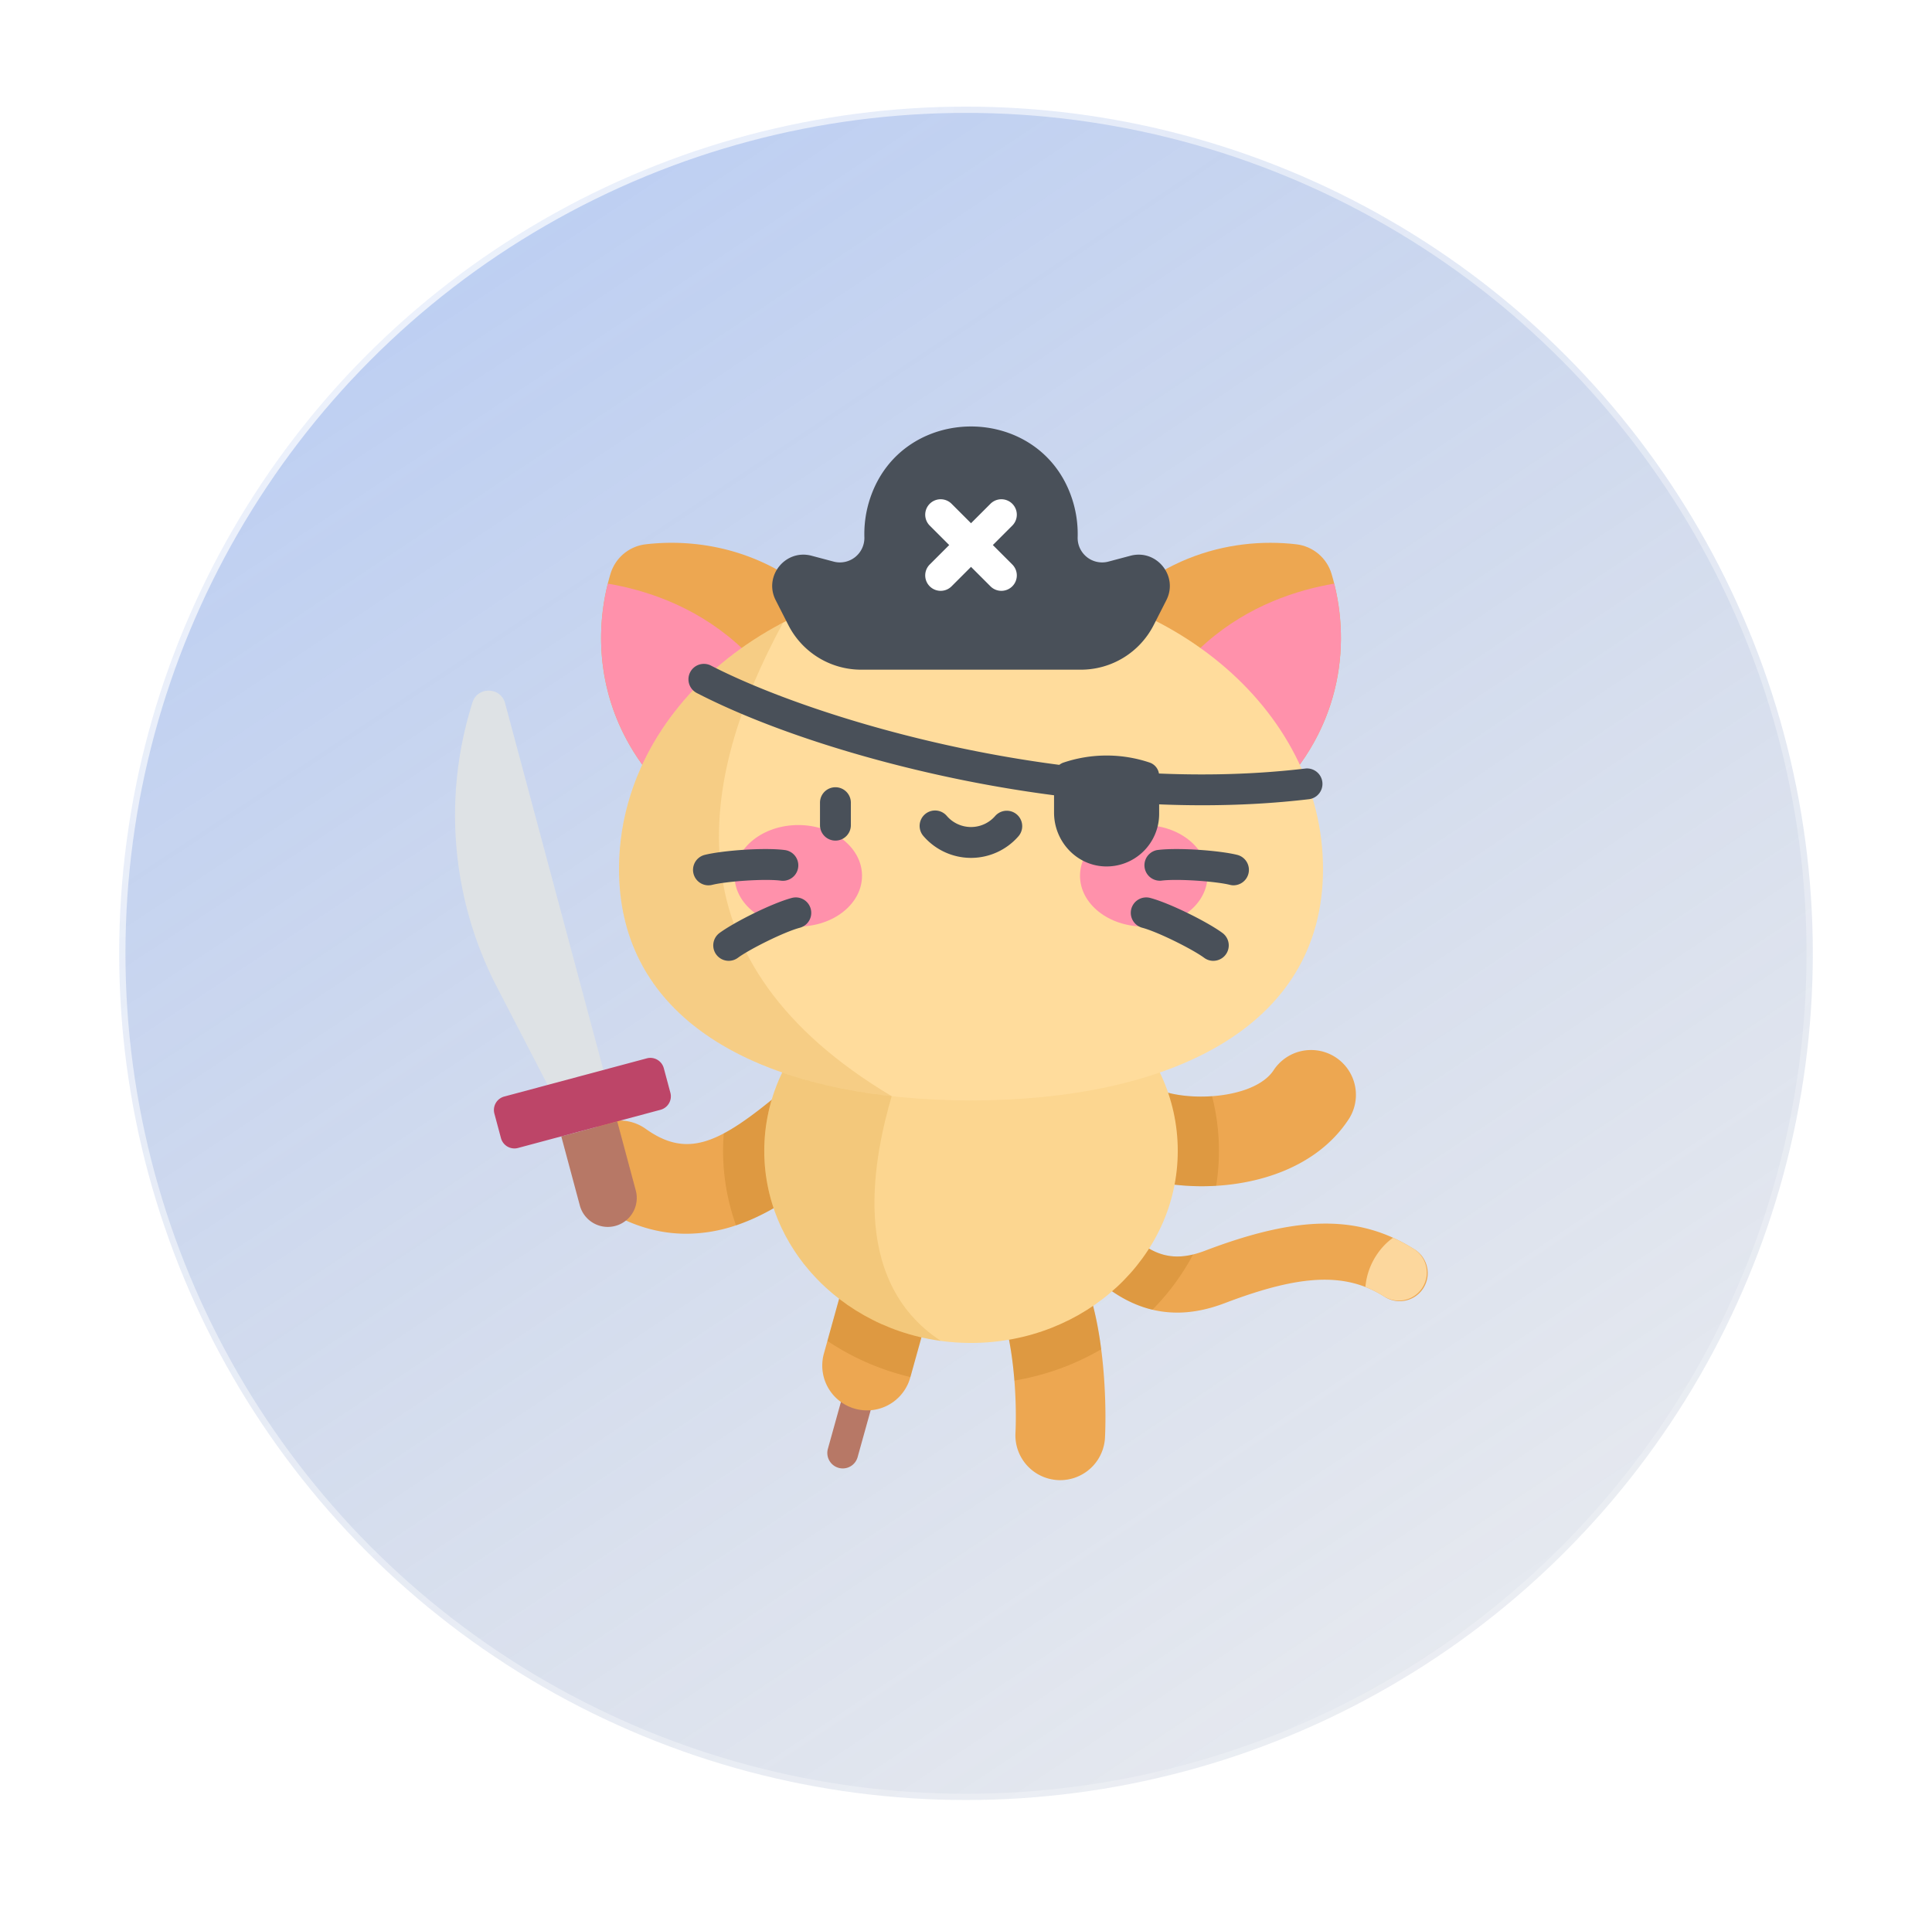 <svg xmlns="http://www.w3.org/2000/svg" width="77" height="76" fill="none" viewBox="0 0 77 76"><g filter="url(#a)"><circle cx="38.5" cy="34" r="33.75" fill="url(#b)" stroke="url(#c)" stroke-width=".5"/><g clip-path="url(#d)"><path fill="#B77866" d="M33.588 54.533a.617.617 0 0 1-.593-.78l.97-3.486a.615.615 0 1 1 1.185.33l-.97 3.486a.615.615 0 0 1-.592.45Z"/><path fill="#EDA751" d="M34.559 52.219a1.786 1.786 0 0 1-1.722-2.266l.919-3.306a1.786 1.786 0 1 1 3.442.958l-.92 3.306a1.787 1.787 0 0 1-1.72 1.308Zm12.355-3.898c-.83 0-1.616-.235-2.374-.706-1.058-.66-1.879-1.665-2.748-2.728l-.063-.078a1.117 1.117 0 0 1 1.73-1.412l.063.077c1.723 2.11 2.634 3.093 4.502 2.381 3.724-1.418 6.133-1.44 8.315-.076a1.117 1.117 0 1 1-1.183 1.893c-1.534-.958-3.31-.883-6.337.27-.663.253-1.296.38-1.905.38Z"/><path fill="#FCD79D" d="M56.34 45.779a6.975 6.975 0 0 0-.818-.44c-.461.314-1.022 1.01-1.104 1.961.254.1.499.223.738.373a1.116 1.116 0 1 0 1.184-1.894Z"/><path fill="#EDA751" d="M42.257 55c-.028 0-.056 0-.085-.002a1.786 1.786 0 0 1-1.701-1.867c.077-1.666-.142-3.986-.641-4.984a1.787 1.787 0 1 1 3.196-1.599c.958 1.918 1.088 5.144 1.014 6.748A1.787 1.787 0 0 1 42.257 55Zm-14.903-9.822c-1.284 0-2.532-.433-3.729-1.297a1.787 1.787 0 0 1 2.092-2.897c1.693 1.222 2.975.578 5.39-1.434a1.787 1.787 0 0 1 2.288 2.745c-1.207 1.005-2.514 2.03-4.062 2.548a6.206 6.206 0 0 1-1.98.335Zm20.55-1.894c-1.366 0-2.666-.29-3.594-.784a1.787 1.787 0 0 1 1.677-3.155c1.158.616 4.012.5 4.782-.699a1.787 1.787 0 0 1 3.006 1.932c-1.241 1.932-3.643 2.706-5.871 2.706Z"/><path fill="#A35F00" d="M35.956 45.405a1.786 1.786 0 0 0-2.2 1.242l-.78 2.802c.985.66 2.103 1.156 3.308 1.442l.914-3.286a1.787 1.787 0 0 0-1.242-2.2Zm7.07 1.143a1.787 1.787 0 1 0-3.196 1.599c.307.614.508 1.728.599 2.883a10.197 10.197 0 0 0 3.46-1.247c-.15-1.164-.417-2.341-.863-3.235Z" opacity=".2"/><path fill="#A35F00" d="M47.551 46.004c-1.561.38-2.458-.606-4.029-2.53l-.063-.077a1.117 1.117 0 0 0-1.73 1.412l.064.078c.868 1.063 1.689 2.068 2.748 2.727.451.282.913.478 1.388.592a9.353 9.353 0 0 0 1.622-2.202Zm.755-6.309c-.886.062-1.783-.065-2.318-.35A1.787 1.787 0 1 0 44.31 42.5c.928.494 2.228.784 3.594.784.188 0 .377-.006.566-.017a8.79 8.79 0 0 0-.164-3.572Zm-17.198-.145c-.88.733-1.608 1.283-2.261 1.629a8.765 8.765 0 0 0 .488 3.664c1.547-.518 2.854-1.543 4.06-2.547a1.787 1.787 0 0 0-2.287-2.745Z" opacity=".2"/><path fill="#FCD690" d="M38.7 49.531c4.551 0 8.24-3.428 8.24-7.656 0-4.23-3.689-7.657-8.24-7.657-4.55 0-8.24 3.428-8.24 7.657 0 4.228 3.69 7.656 8.24 7.656Z"/><path fill="#C17A00" d="M37.497 49.45c-3.766-2.472-2.599-7.539-1.96-9.755v-4.892c-2.98 1.152-5.077 3.885-5.077 7.072 0 3.849 3.056 7.034 7.037 7.575Z" opacity=".15"/><path fill="#EDA751" d="M33.685 28.597c1.613-1.353 2.69-3.624.415-6.981-2.292-3.384-5.705-4.233-8.37-3.919a1.666 1.666 0 0 0-1.398 1.174c-.771 2.57-.529 6.077 2.406 8.923 2.911 2.822 5.335 2.156 6.947.803Z"/><path fill="#FF91AB" d="M24.225 19.264c-.633 2.526-.275 5.827 2.513 8.53 2.523 2.446 4.68 2.271 6.26 1.3-1.087-7.376-5.833-9.332-8.773-9.83Z"/><path fill="#EDA751" d="M43.715 28.597c-1.613-1.353-2.69-3.624-.415-6.981 2.292-3.384 5.705-4.233 8.37-3.919.657.078 1.208.54 1.398 1.174.772 2.57.529 6.077-2.406 8.923-2.911 2.822-5.335 2.156-6.947.803Z"/><path fill="#FF91AB" d="M53.175 19.264c.633 2.526.275 5.827-2.512 8.53-2.524 2.446-4.68 2.271-6.26 1.3 1.086-7.376 5.833-9.332 8.772-9.83Z"/><path fill="#FFDC9C" d="M52.729 30.64c0 6.414-6.281 9.223-14.029 9.223s-14.029-2.81-14.029-9.223c0-6.415 6.281-11.615 14.03-11.615 7.747 0 14.028 5.2 14.028 11.615Z"/><path fill="#C17A00" d="M31.21 20.818c-3.93 2.058-6.539 5.688-6.539 9.821 0 5.514 4.642 8.364 10.867 9.056-8.936-5.338-7.77-12.517-4.328-18.877Z" opacity=".15"/><path fill="#FF91AB" d="M31.816 32.932c1.403 0 2.54-.905 2.54-2.023 0-1.117-1.137-2.022-2.54-2.022s-2.54.905-2.54 2.023c0 1.117 1.137 2.022 2.54 2.022Zm13.768 0c1.403 0 2.54-.905 2.54-2.023 0-1.117-1.137-2.022-2.54-2.022s-2.54.905-2.54 2.023c0 1.117 1.137 2.022 2.54 2.022Z"/><path fill="#495059" d="M33.296 29.507a.615.615 0 0 1-.615-.615v-.897a.615.615 0 1 1 1.23 0v.897c0 .34-.275.615-.615.615Zm10.807 0a.615.615 0 0 1-.615-.615v-.897a.615.615 0 1 1 1.23 0v.897c0 .34-.275.615-.615.615Zm-5.403.689a2.505 2.505 0 0 1-1.888-.86.615.615 0 1 1 .927-.808 1.274 1.274 0 0 0 1.922 0 .615.615 0 0 1 .928.808 2.505 2.505 0 0 1-1.889.86ZM28.234 31.29a.616.616 0 0 1-.149-1.213c.704-.176 2.38-.301 3.197-.193a.615.615 0 0 1-.161 1.22c-.64-.085-2.178.027-2.737.167a.608.608 0 0 1-.15.018Zm.809 3.009a.615.615 0 0 1-.366-1.11c.584-.43 2.086-1.185 2.882-1.397a.615.615 0 0 1 .316 1.19c-.624.165-2.003.855-2.467 1.197a.613.613 0 0 1-.365.12Zm20.123-3.009c-.05 0-.1-.007-.15-.02-.559-.139-2.096-.251-2.737-.166a.616.616 0 0 1-.161-1.22c.816-.108 2.493.017 3.197.193a.616.616 0 0 1-.15 1.212Zm-.809 3.01a.612.612 0 0 1-.365-.121c-.464-.342-1.843-1.032-2.467-1.198a.615.615 0 1 1 .316-1.189c.796.212 2.298.966 2.881 1.397a.615.615 0 0 1-.365 1.11Z"/><path fill="#495059" d="M47.921 28.098c-3.687 0-7.094-.504-9.576-1.008-4.04-.82-7.895-2.083-10.574-3.466a.615.615 0 1 1 .565-1.093c4.216 2.176 14.381 5.214 23.71 4.101a.616.616 0 0 1 .146 1.222c-1.44.172-2.876.244-4.27.244Z"/><path fill="#495059" d="M42.39 26.395a.56.56 0 0 0-.381.53v1.467c0 1.136.883 2.103 2.018 2.144a2.095 2.095 0 0 0 2.171-2.094v-1.517a.56.56 0 0 0-.382-.53 5.391 5.391 0 0 0-3.425 0Zm-8.068-3.701a3.257 3.257 0 0 1-2.902-1.778l-.505-.992c-.49-.961.39-2.05 1.433-1.771l.873.232a.976.976 0 0 0 1.229-.966 4.49 4.49 0 0 1 .234-1.57c1.28-3.799 6.753-3.799 8.032 0a4.49 4.49 0 0 1 .234 1.57.976.976 0 0 0 1.229.966l.873-.232c1.043-.278 1.922.81 1.433 1.771l-.505.992a3.257 3.257 0 0 1-2.902 1.778h-8.756Z"/><path fill="#fff" d="M37.49 19.551a.615.615 0 0 1-.435-1.05l2.42-2.42a.615.615 0 1 1 .87.87l-2.42 2.42a.613.613 0 0 1-.434.18Z"/><path fill="#fff" d="M39.91 19.551a.613.613 0 0 1-.435-.18l-2.42-2.42a.615.615 0 1 1 .87-.87l2.42 2.42a.615.615 0 0 1-.435 1.05Z"/><path fill="#B77866" d="m24.6 40.7-2.23.597.739 2.753a1.154 1.154 0 0 0 2.23-.597l-.739-2.754Z"/><path fill="#DEE2E5" d="M18.83 24.003a14.887 14.887 0 0 0 .972 11.335l2.023 3.908 2.223-.596-3.917-14.618c-.175-.655-1.097-.675-1.302-.029Z"/><path fill="#BD4568" d="m26.325 40.237-5.68 1.522a.555.555 0 0 1-.679-.393l-.262-.977a.555.555 0 0 1 .393-.68l5.679-1.522c.296-.08.6.096.68.393l.262.977c.08.296-.097.6-.393.68Z"/></g></g><defs><radialGradient id="b" cx="0" cy="0" r="1" gradientTransform="rotate(56.931 10.363 -.249) scale(144.161 2536.15)" gradientUnits="userSpaceOnUse"><stop stop-color="#467EEE" stop-opacity=".42"/><stop offset="1" stop-color="#6C6C6C" stop-opacity="0"/></radialGradient><radialGradient id="c" cx="0" cy="0" r="1" gradientTransform="rotate(45.876 2.895 6.72) scale(111.163 161.681)" gradientUnits="userSpaceOnUse"><stop stop-color="#fff" stop-opacity=".8"/><stop offset="1" stop-color="#fff" stop-opacity="0"/></radialGradient><clipPath id="d"><path fill="#fff" d="M16.5 13h42v42h-42z"/></clipPath><filter id="a" width="76" height="76" x=".5" y="0" color-interpolation-filters="sRGB" filterUnits="userSpaceOnUse"><feFlood flood-opacity="0" result="BackgroundImageFix"/><feColorMatrix in="SourceAlpha" result="hardAlpha" values="0 0 0 0 0 0 0 0 0 0 0 0 0 0 0 0 0 0 127 0"/><feOffset dy="4"/><feGaussianBlur stdDeviation="2"/><feComposite in2="hardAlpha" operator="out"/><feColorMatrix values="0 0 0 0 0 0 0 0 0 0 0 0 0 0 0 0 0 0 0.25 0"/><feBlend in2="BackgroundImageFix" result="effect1_dropShadow_2569_3081"/><feBlend in="SourceGraphic" in2="effect1_dropShadow_2569_3081" result="shape"/></filter></defs></svg>